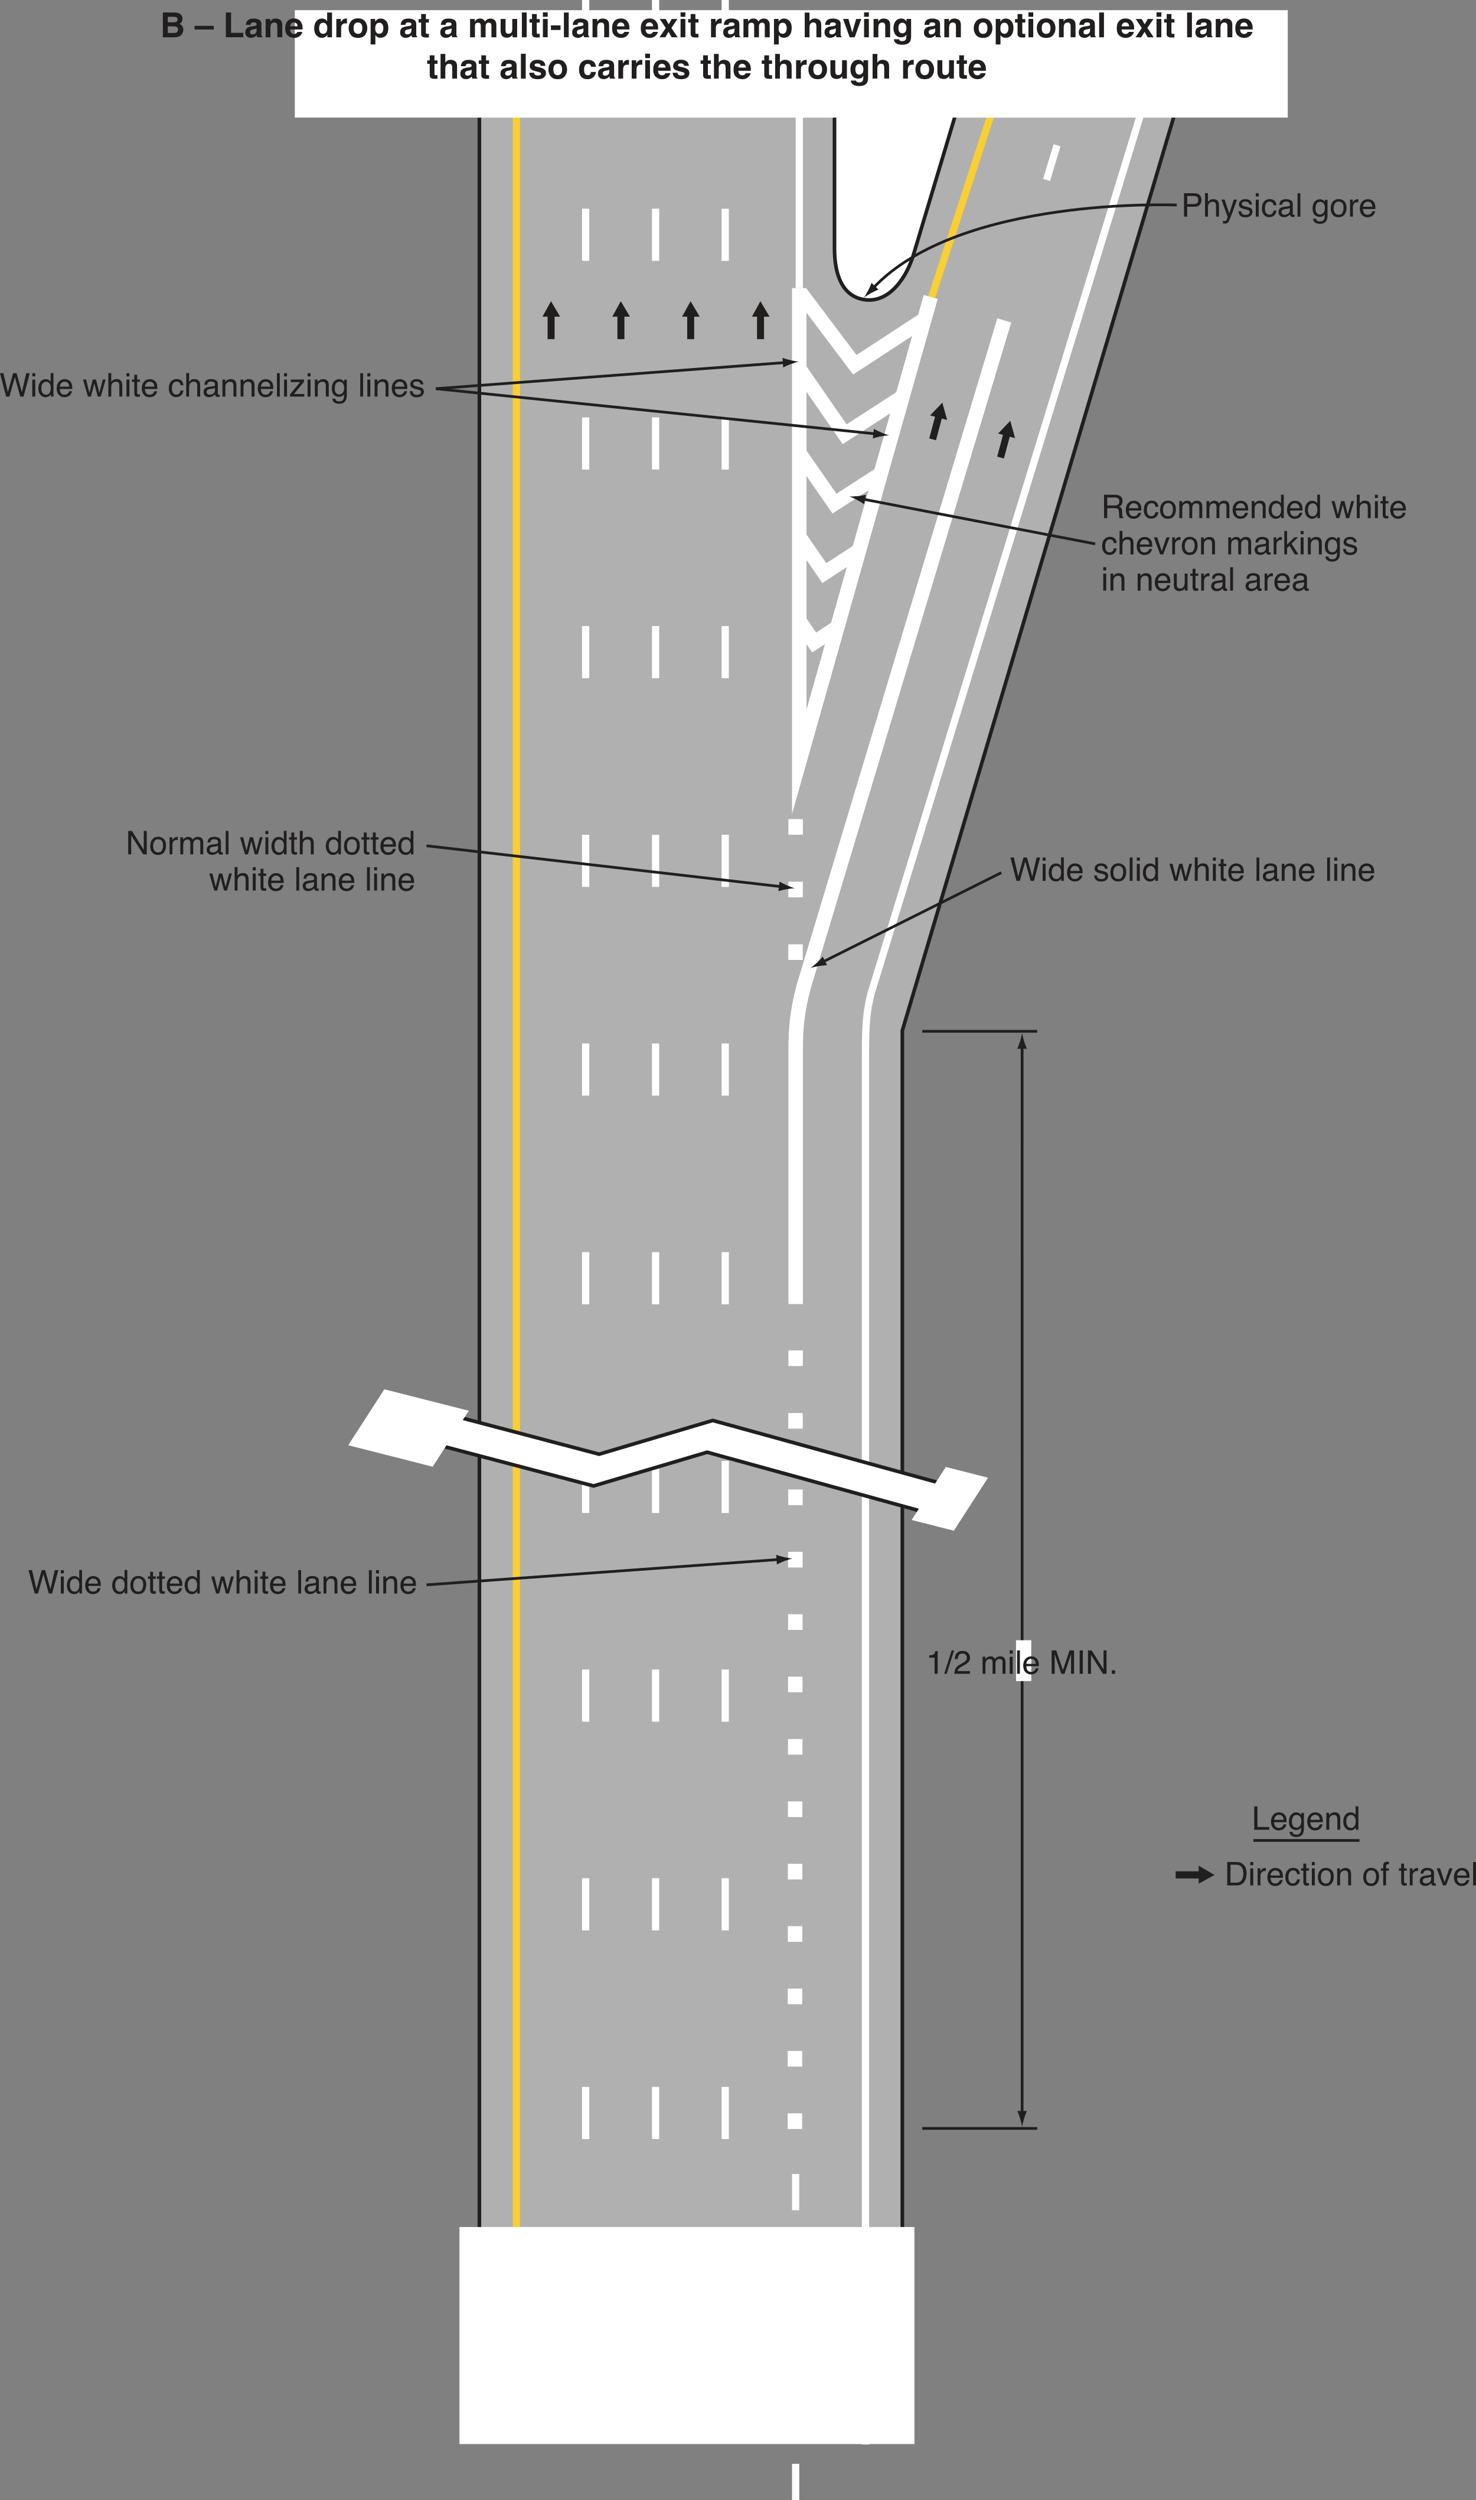 <?xml version="1.0" encoding="UTF-8"?>
<svg width="407.62pt" height="690.04pt" version="1.2" viewBox="0 0 407.62 690.04" xmlns="http://www.w3.org/2000/svg" xmlns:xlink="http://www.w3.org/1999/xlink"><rect x="0" y="0" width="407.62" height="690.04" fill="#808080" stroke="none"/><defs><symbol id="ac" overflow="visible"><path d="m1.109-6.453 1.219 5.25 1.453-5.25h0.953l1.469 5.25 1.203-5.25h0.969l-1.703 6.453h-0.922l-1.484-5.359-1.5 5.359h-0.922l-1.688-6.453z"/></symbol><symbol id="c" overflow="visible"><path d="m0.578-4.688h0.812v4.688h-0.812zm0-1.766h0.812v0.891h-0.812z"/></symbol><symbol id="i" overflow="visible"><path d="m1.078-2.297c0 0.5 0.102 0.922 0.312 1.266 0.219 0.344 0.566 0.516 1.047 0.516 0.363 0 0.66-0.156 0.891-0.469 0.238-0.32 0.359-0.773 0.359-1.359 0-0.602-0.125-1.047-0.375-1.328-0.242-0.281-0.539-0.422-0.891-0.422-0.398 0-0.719 0.152-0.969 0.453-0.25 0.305-0.375 0.75-0.375 1.344zm1.188-2.5c0.363 0 0.664 0.078 0.906 0.234 0.145 0.086 0.305 0.242 0.484 0.469v-2.391h0.766v6.484h-0.719v-0.656c-0.188 0.293-0.406 0.508-0.656 0.641-0.25 0.125-0.539 0.188-0.859 0.188-0.531 0-0.992-0.219-1.375-0.656-0.375-0.445-0.562-1.035-0.562-1.766 0-0.688 0.172-1.281 0.516-1.781 0.352-0.508 0.852-0.766 1.5-0.766z"/></symbol><symbol id="a" overflow="visible"><path d="m2.547-4.812c0.332 0 0.656 0.078 0.969 0.234s0.551 0.359 0.719 0.609c0.156 0.242 0.258 0.516 0.312 0.828 0.039 0.219 0.062 0.57 0.062 1.047h-3.438c0.008 0.469 0.117 0.852 0.328 1.141 0.207 0.293 0.535 0.438 0.984 0.438 0.414 0 0.742-0.133 0.984-0.406 0.145-0.164 0.242-0.352 0.297-0.562h0.781c-0.023 0.18-0.09 0.375-0.203 0.594-0.117 0.211-0.246 0.383-0.391 0.516-0.242 0.23-0.539 0.383-0.891 0.469-0.188 0.051-0.402 0.078-0.641 0.078-0.594 0-1.094-0.211-1.5-0.641-0.406-0.426-0.609-1.023-0.609-1.797 0-0.75 0.203-1.359 0.609-1.828 0.414-0.477 0.957-0.719 1.625-0.719zm1.25 2.078c-0.031-0.344-0.105-0.613-0.219-0.812-0.219-0.383-0.586-0.578-1.094-0.578-0.355 0-0.656 0.137-0.906 0.406-0.25 0.262-0.383 0.59-0.391 0.984z"/></symbol><symbol id="b" overflow="visible"></symbol><symbol id="y" overflow="visible"><path d="m1.047-1.484c0.02 0.273 0.086 0.477 0.203 0.609 0.195 0.262 0.539 0.391 1.031 0.391 0.289 0 0.547-0.062 0.766-0.188 0.227-0.133 0.344-0.332 0.344-0.594 0-0.207-0.09-0.363-0.266-0.469-0.117-0.062-0.34-0.133-0.672-0.219l-0.641-0.156c-0.398-0.102-0.688-0.219-0.875-0.344-0.344-0.207-0.516-0.5-0.516-0.875 0-0.445 0.16-0.805 0.484-1.078 0.32-0.281 0.754-0.422 1.297-0.422 0.707 0 1.219 0.211 1.531 0.625 0.195 0.262 0.289 0.543 0.281 0.844h-0.75c-0.012-0.176-0.074-0.336-0.188-0.484-0.18-0.207-0.492-0.312-0.938-0.312-0.305 0-0.531 0.059-0.688 0.172-0.156 0.117-0.234 0.266-0.234 0.453 0 0.211 0.102 0.375 0.312 0.5 0.113 0.074 0.285 0.137 0.516 0.188l0.531 0.125c0.562 0.137 0.941 0.273 1.141 0.406 0.301 0.199 0.453 0.516 0.453 0.953 0 0.418-0.164 0.781-0.484 1.094-0.312 0.301-0.793 0.453-1.438 0.453-0.699 0-1.195-0.164-1.484-0.484-0.293-0.32-0.449-0.719-0.469-1.188z"/></symbol><symbol id="l" overflow="visible"><path d="m2.453-0.516c0.52 0 0.875-0.195 1.062-0.594 0.195-0.395 0.297-0.836 0.297-1.328 0-0.438-0.07-0.789-0.203-1.062-0.219-0.438-0.605-0.656-1.156-0.656-0.48 0-0.828 0.188-1.047 0.562-0.219 0.367-0.328 0.809-0.328 1.328 0 0.5 0.109 0.918 0.328 1.25 0.219 0.336 0.566 0.5 1.047 0.5zm0.031-4.328c0.602 0 1.113 0.203 1.531 0.609 0.414 0.406 0.625 1 0.625 1.781 0 0.762-0.188 1.391-0.562 1.891-0.367 0.492-0.934 0.734-1.703 0.734-0.648 0-1.164-0.219-1.547-0.656-0.375-0.438-0.562-1.023-0.562-1.766 0-0.789 0.195-1.422 0.594-1.891 0.406-0.469 0.945-0.703 1.625-0.703z"/></symbol><symbol id="f" overflow="visible"><path d="m0.609-6.453h0.781v6.453h-0.781z"/></symbol><symbol id="t" overflow="visible"><path d="m0.938-4.703 0.906 3.703 0.922-3.703h0.891l0.922 3.688 0.969-3.688h0.781l-1.359 4.703h-0.828l-0.953-3.641-0.922 3.641h-0.828l-1.359-4.703z"/></symbol><symbol id="m" overflow="visible"><path d="m0.578-6.484h0.797v2.422c0.188-0.238 0.352-0.41 0.5-0.516 0.258-0.164 0.578-0.25 0.953-0.25 0.688 0 1.148 0.242 1.391 0.719 0.133 0.262 0.203 0.625 0.203 1.094v3.016h-0.812v-2.969c0-0.344-0.047-0.598-0.141-0.766-0.148-0.25-0.418-0.375-0.812-0.375-0.324 0-0.621 0.117-0.891 0.344-0.262 0.219-0.391 0.641-0.391 1.266v2.5h-0.797z"/></symbol><symbol id="g" overflow="visible"><path d="m0.734-6.016h0.797v1.312h0.766v0.641h-0.766v3.078c0 0.156 0.055 0.266 0.172 0.328 0.062 0.031 0.164 0.047 0.312 0.047h0.109c0.051 0 0.109-0.004 0.172-0.016v0.625c-0.094 0.031-0.195 0.051-0.297 0.062-0.094 0.008-0.199 0.016-0.312 0.016-0.367 0-0.617-0.094-0.75-0.281-0.137-0.195-0.203-0.441-0.203-0.734v-3.125h-0.641v-0.641h0.641z"/></symbol><symbol id="j" overflow="visible"><path d="m1.188-1.25c0 0.23 0.082 0.414 0.25 0.547 0.164 0.125 0.363 0.188 0.594 0.188 0.281 0 0.551-0.062 0.812-0.188 0.438-0.219 0.656-0.57 0.656-1.062v-0.625c-0.094 0.062-0.219 0.117-0.375 0.156-0.156 0.031-0.309 0.059-0.453 0.078l-0.469 0.062c-0.293 0.043-0.512 0.105-0.656 0.188-0.242 0.137-0.359 0.355-0.359 0.656zm1.922-1.609c0.176-0.02 0.297-0.094 0.359-0.219 0.031-0.07 0.047-0.176 0.047-0.312 0-0.258-0.102-0.453-0.297-0.578-0.188-0.125-0.461-0.188-0.812-0.188-0.418 0-0.711 0.117-0.875 0.344-0.094 0.117-0.156 0.297-0.188 0.547h-0.734c0.008-0.582 0.191-0.988 0.547-1.219 0.363-0.227 0.785-0.344 1.266-0.344 0.551 0 1.004 0.109 1.359 0.328 0.344 0.211 0.516 0.539 0.516 0.984v2.703c0 0.086 0.016 0.152 0.047 0.203 0.031 0.055 0.098 0.078 0.203 0.078h0.125c0.039-0.008 0.086-0.02 0.141-0.031v0.578c-0.125 0.039-0.219 0.062-0.281 0.062-0.062 0.008-0.152 0.016-0.266 0.016-0.273 0-0.469-0.094-0.594-0.281-0.062-0.102-0.109-0.25-0.141-0.438-0.156 0.211-0.387 0.391-0.688 0.547-0.305 0.156-0.637 0.234-1 0.234-0.438 0-0.797-0.133-1.078-0.391-0.273-0.27-0.406-0.602-0.406-1 0-0.438 0.133-0.773 0.406-1.016 0.27-0.238 0.629-0.383 1.078-0.438z"/></symbol><symbol id="e" overflow="visible"><path d="m0.578-4.703h0.75v0.672c0.227-0.281 0.461-0.477 0.703-0.594 0.25-0.125 0.531-0.188 0.844-0.188 0.664 0 1.113 0.234 1.344 0.703 0.133 0.25 0.203 0.617 0.203 1.094v3.016h-0.812v-2.969c0-0.281-0.043-0.508-0.125-0.688-0.137-0.289-0.391-0.438-0.766-0.438-0.188 0-0.34 0.016-0.453 0.047-0.219 0.062-0.414 0.195-0.578 0.391-0.137 0.156-0.227 0.32-0.266 0.484-0.031 0.168-0.047 0.402-0.047 0.703v2.469h-0.797z"/></symbol><symbol id="be" overflow="visible"><path d="m3.688-3.5c0.406 0 0.727-0.078 0.969-0.234 0.238-0.164 0.359-0.461 0.359-0.891 0-0.469-0.168-0.785-0.5-0.953-0.18-0.082-0.418-0.125-0.719-0.125h-2.125v2.203zm-2.891-2.953h2.984c0.488 0 0.895 0.074 1.219 0.219 0.602 0.273 0.906 0.777 0.906 1.516 0 0.387-0.086 0.703-0.25 0.953-0.156 0.25-0.375 0.449-0.656 0.594 0.25 0.105 0.438 0.242 0.562 0.406 0.125 0.168 0.195 0.438 0.219 0.812l0.031 0.859c0.008 0.25 0.031 0.434 0.062 0.547 0.051 0.211 0.145 0.344 0.281 0.406v0.141h-1.078c-0.031-0.051-0.059-0.117-0.078-0.203-0.012-0.094-0.023-0.266-0.031-0.516l-0.062-1.078c-0.023-0.426-0.18-0.711-0.469-0.859-0.168-0.07-0.43-0.109-0.781-0.109h-1.984v2.766h-0.875z"/></symbol><symbol id="x" overflow="visible"><path d="m2.391-4.844c0.531 0 0.961 0.133 1.297 0.391 0.332 0.262 0.535 0.703 0.609 1.328h-0.781c-0.043-0.289-0.148-0.531-0.312-0.719-0.168-0.195-0.438-0.297-0.812-0.297-0.5 0-0.859 0.25-1.078 0.75-0.137 0.312-0.203 0.703-0.203 1.172 0 0.48 0.098 0.883 0.297 1.203 0.195 0.312 0.508 0.469 0.938 0.469 0.32 0 0.578-0.098 0.766-0.297 0.195-0.195 0.332-0.473 0.406-0.828h0.781c-0.094 0.625-0.32 1.086-0.672 1.375-0.344 0.293-0.793 0.438-1.344 0.438-0.617 0-1.105-0.223-1.469-0.672-0.367-0.457-0.547-1.02-0.547-1.688 0-0.832 0.195-1.477 0.594-1.938 0.406-0.457 0.914-0.688 1.531-0.688z"/></symbol><symbol id="w" overflow="visible"><path d="m0.578-4.703h0.781v0.672c0.188-0.238 0.359-0.41 0.516-0.516 0.258-0.176 0.555-0.266 0.891-0.266 0.375 0 0.676 0.094 0.906 0.281 0.125 0.105 0.238 0.262 0.344 0.469 0.176-0.258 0.383-0.445 0.625-0.562 0.238-0.125 0.504-0.188 0.797-0.188 0.633 0 1.066 0.23 1.297 0.688 0.113 0.25 0.172 0.578 0.172 0.984v3.141h-0.812v-3.266c0-0.312-0.078-0.523-0.234-0.641-0.156-0.125-0.352-0.188-0.578-0.188-0.312 0-0.586 0.105-0.812 0.312-0.219 0.211-0.328 0.559-0.328 1.047v2.734h-0.797v-3.078c0-0.312-0.043-0.539-0.125-0.688-0.117-0.219-0.34-0.328-0.672-0.328-0.293 0-0.562 0.117-0.812 0.344-0.242 0.23-0.359 0.648-0.359 1.25v2.5h-0.797z"/></symbol><symbol id="ai" overflow="visible"><path d="m0.969-4.703 1.25 3.828 1.312-3.828h0.875l-1.781 4.703h-0.844l-1.734-4.703z"/></symbol><symbol id="o" overflow="visible"><path d="m0.609-4.703h0.75v0.812c0.062-0.156 0.211-0.348 0.453-0.578 0.238-0.227 0.516-0.344 0.828-0.344 0.008 0 0.031 0.008 0.062 0.016h0.188v0.844c-0.043-0.008-0.086-0.016-0.125-0.016-0.043-0.008-0.09-0.016-0.141-0.016-0.398 0-0.703 0.133-0.922 0.391-0.211 0.262-0.312 0.559-0.312 0.891v2.703h-0.781z"/></symbol><symbol id="bd" overflow="visible"><path d="m0.562-6.453h0.766v3.75l2.031-2h1l-1.797 1.766 1.906 2.938h-1.016l-1.469-2.375-0.656 0.609v1.766h-0.766z"/></symbol><symbol id="z" overflow="visible"><path d="m2.234-4.797c0.375 0 0.695 0.094 0.969 0.281 0.156 0.105 0.312 0.258 0.469 0.453v-0.594h0.719v4.281c0 0.594-0.09 1.062-0.266 1.406-0.324 0.633-0.945 0.953-1.859 0.953-0.5 0-0.93-0.117-1.281-0.344-0.344-0.219-0.539-0.574-0.578-1.062h0.812c0.039 0.219 0.117 0.383 0.234 0.5 0.176 0.176 0.457 0.266 0.844 0.266 0.602 0 1-0.219 1.188-0.656 0.102-0.25 0.156-0.695 0.156-1.344-0.168 0.242-0.359 0.422-0.578 0.547-0.219 0.113-0.512 0.172-0.875 0.172-0.512 0-0.961-0.18-1.344-0.547-0.387-0.363-0.578-0.961-0.578-1.797 0-0.789 0.191-1.406 0.578-1.844 0.383-0.445 0.848-0.672 1.391-0.672zm1.438 2.422c0-0.582-0.125-1.016-0.375-1.297-0.242-0.281-0.543-0.422-0.906-0.422-0.562 0-0.945 0.262-1.141 0.781-0.117 0.281-0.172 0.648-0.172 1.094 0 0.531 0.109 0.938 0.328 1.219 0.219 0.273 0.504 0.406 0.859 0.406 0.57 0 0.973-0.254 1.203-0.766 0.133-0.289 0.203-0.629 0.203-1.016z"/></symbol><symbol id="bc" overflow="visible"><path d="m1.375-4.703v3.125c0 0.242 0.035 0.434 0.109 0.578 0.145 0.281 0.406 0.422 0.781 0.422 0.551 0 0.926-0.242 1.125-0.734 0.113-0.258 0.172-0.617 0.172-1.078v-2.312h0.781v4.703h-0.734v-0.688c-0.105 0.18-0.23 0.328-0.375 0.453-0.305 0.238-0.672 0.359-1.109 0.359-0.668 0-1.121-0.223-1.359-0.672-0.137-0.238-0.203-0.555-0.203-0.953v-3.203z"/></symbol><symbol id="bb" overflow="visible"><path d="m0.234-0.625 2.781-3.375h-2.578v-0.703h3.641v0.641l-2.766 3.359h2.859v0.703h-3.938z"/></symbol><symbol id="ba" overflow="visible"><path d="m0.766-6.453h2.906c0.57 0 1.035 0.164 1.391 0.484 0.352 0.324 0.531 0.777 0.531 1.359 0 0.512-0.156 0.953-0.469 1.328-0.312 0.367-0.797 0.547-1.453 0.547h-2.031v2.734h-0.875zm3.938 1.859c0-0.477-0.18-0.801-0.531-0.969-0.188-0.094-0.449-0.141-0.781-0.141h-1.75v2.234h1.75c0.383 0 0.695-0.082 0.938-0.25 0.25-0.164 0.375-0.457 0.375-0.875z"/></symbol><symbol id="az" overflow="visible"><path d="m3.516-4.703h0.875c-0.105 0.305-0.352 0.992-0.734 2.062-0.293 0.812-0.531 1.477-0.719 1.984-0.461 1.195-0.781 1.926-0.969 2.188-0.188 0.258-0.512 0.391-0.969 0.391-0.117 0-0.203-0.008-0.266-0.016-0.055 0-0.125-0.012-0.219-0.031v-0.734c0.133 0.039 0.234 0.066 0.297 0.078 0.062 0.008 0.117 0.016 0.172 0.016 0.145 0 0.25-0.027 0.312-0.078 0.07-0.055 0.133-0.109 0.188-0.172 0.008-0.031 0.055-0.156 0.141-0.375 0.094-0.211 0.16-0.367 0.203-0.469l-1.734-4.844h0.891l1.266 3.828z"/></symbol><symbol id="ah" overflow="visible"><path d="m0.688-6.453h1.031l3.266 5.234v-5.234h0.828v6.453h-0.984l-3.312-5.219v5.219h-0.828z"/></symbol><symbol id="ay" overflow="visible"><path d="m0.859-4.453v-0.609c0.57-0.051 0.969-0.141 1.188-0.266 0.227-0.133 0.398-0.445 0.516-0.938h0.625v6.266h-0.844v-4.453z"/></symbol><symbol id="ax" overflow="visible"><path d="m2.047-6.453h0.672l-2.047 6.453h-0.672z"/></symbol><symbol id="aw" overflow="visible"><path d="m0.281 0c0.031-0.539 0.141-1.008 0.328-1.406 0.195-0.406 0.582-0.773 1.156-1.109l0.844-0.484c0.375-0.219 0.633-0.406 0.781-0.562 0.238-0.238 0.359-0.516 0.359-0.828 0-0.363-0.109-0.656-0.328-0.875s-0.512-0.328-0.875-0.328c-0.543 0-0.918 0.211-1.125 0.625-0.117 0.219-0.18 0.523-0.188 0.906h-0.797c0.008-0.539 0.109-0.988 0.297-1.344 0.344-0.602 0.945-0.906 1.812-0.906 0.727 0 1.254 0.199 1.578 0.594 0.332 0.387 0.5 0.812 0.5 1.281 0 0.512-0.18 0.945-0.531 1.297-0.199 0.211-0.562 0.465-1.094 0.766l-0.609 0.328c-0.281 0.156-0.508 0.309-0.672 0.453-0.293 0.25-0.477 0.531-0.547 0.844h3.422v0.75z"/></symbol><symbol id="av" overflow="visible"><path d="m0.656-6.453h1.266l1.844 5.453 1.844-5.453h1.234v6.453h-0.828v-3.812-0.656c0.008-0.301 0.016-0.625 0.016-0.969l-1.828 5.438h-0.875l-1.844-5.438v0.188 0.734c0.008 0.324 0.016 0.559 0.016 0.703v3.812h-0.844z"/></symbol><symbol id="au" overflow="visible"><path d="m0.891-6.453h0.875v6.453h-0.875z"/></symbol><symbol id="at" overflow="visible"><path d="m0.766-0.953h0.922v0.953h-0.922z"/></symbol><symbol id="as" overflow="visible"><path d="m0.688-6.453h0.875v5.688h3.266v0.766h-4.141z"/></symbol><symbol id="ar" overflow="visible"><path d="m3.172-0.75c0.289 0 0.531-0.031 0.719-0.094 0.344-0.113 0.625-0.332 0.844-0.656 0.164-0.258 0.289-0.594 0.375-1 0.039-0.238 0.062-0.461 0.062-0.672 0-0.801-0.164-1.422-0.484-1.859-0.312-0.445-0.824-0.672-1.531-0.672h-1.547v4.953zm-2.453-5.703h2.625c0.883 0 1.57 0.312 2.062 0.938 0.438 0.574 0.656 1.305 0.656 2.188 0 0.688-0.133 1.309-0.391 1.859-0.449 0.98-1.23 1.469-2.344 1.469h-2.609z"/></symbol><symbol id="aq" overflow="visible"><path d="m0.781-5.422c0.008-0.332 0.066-0.57 0.172-0.719 0.176-0.27 0.531-0.406 1.062-0.406h0.156c0.051 0 0.109 0.008 0.172 0.016v0.719h-0.172c-0.031-0.008-0.07-0.016-0.109-0.016-0.242 0-0.387 0.062-0.438 0.188-0.043 0.125-0.062 0.445-0.062 0.953h0.781v0.625h-0.781v4.062h-0.781v-4.062h-0.656v-0.625h0.656z"/></symbol><symbol id="ap" overflow="visible"><path d="m2.109-5.656v1.516h1.688c0.289 0 0.531-0.055 0.719-0.172 0.188-0.113 0.281-0.312 0.281-0.594 0-0.32-0.121-0.535-0.359-0.641-0.219-0.07-0.496-0.109-0.828-0.109zm0 2.641v1.828h1.688c0.289 0 0.52-0.039 0.688-0.125 0.301-0.145 0.453-0.426 0.453-0.844 0-0.352-0.148-0.598-0.438-0.734-0.156-0.07-0.387-0.113-0.688-0.125zm1.953-3.828c0.844 0.023 1.438 0.266 1.781 0.734 0.219 0.293 0.328 0.641 0.328 1.047 0 0.418-0.109 0.75-0.328 1-0.117 0.148-0.289 0.277-0.516 0.391 0.352 0.125 0.617 0.328 0.797 0.609 0.176 0.273 0.266 0.605 0.266 1 0 0.406-0.105 0.773-0.312 1.094-0.125 0.211-0.289 0.387-0.484 0.531-0.219 0.168-0.48 0.281-0.781 0.344-0.293 0.062-0.617 0.094-0.969 0.094h-3.094v-6.844z"/></symbol><symbol id="d" overflow="visible"></symbol><symbol id="al" overflow="visible"><path d="m-0.016-3.156h5.312v1h-5.312z"/></symbol><symbol id="ak" overflow="visible"><path d="m0.719-6.844h1.438v5.609h3.375v1.234h-4.812z"/></symbol><symbol id="h" overflow="visible"><path d="m3.406-2.453c-0.086 0.055-0.168 0.094-0.25 0.125-0.086 0.031-0.203 0.062-0.359 0.094l-0.297 0.047c-0.273 0.055-0.469 0.117-0.594 0.188-0.211 0.117-0.312 0.305-0.312 0.562 0 0.219 0.062 0.383 0.188 0.484 0.125 0.105 0.281 0.156 0.469 0.156 0.281 0 0.539-0.082 0.781-0.25 0.238-0.164 0.363-0.473 0.375-0.922zm-0.797-0.625c0.238-0.031 0.41-0.066 0.516-0.109 0.188-0.082 0.281-0.207 0.281-0.375 0-0.207-0.074-0.348-0.219-0.422-0.137-0.082-0.344-0.125-0.625-0.125-0.312 0-0.539 0.078-0.672 0.234-0.086 0.105-0.141 0.258-0.172 0.453h-1.281c0.031-0.438 0.156-0.801 0.375-1.094 0.344-0.438 0.941-0.656 1.797-0.656 0.551 0 1.039 0.109 1.469 0.328 0.438 0.219 0.656 0.633 0.656 1.234v2.328 0.578c0.008 0.18 0.035 0.297 0.078 0.359 0.039 0.062 0.109 0.117 0.203 0.156v0.188h-1.438c-0.043-0.102-0.074-0.195-0.094-0.281-0.012-0.094-0.023-0.195-0.031-0.312-0.188 0.199-0.398 0.367-0.625 0.5-0.293 0.164-0.617 0.25-0.969 0.25-0.461 0-0.84-0.133-1.141-0.391-0.293-0.258-0.438-0.629-0.438-1.109 0-0.625 0.238-1.07 0.719-1.344 0.258-0.156 0.645-0.266 1.156-0.328z"/></symbol><symbol id="q" overflow="visible"><path d="m3.422-5.172c0.52 0 0.945 0.137 1.281 0.406 0.332 0.273 0.5 0.727 0.5 1.359v3.406h-1.359v-3.078c0-0.258-0.039-0.461-0.109-0.609-0.125-0.258-0.371-0.391-0.734-0.391-0.449 0-0.758 0.195-0.922 0.578-0.094 0.199-0.141 0.453-0.141 0.766v2.734h-1.312v-5.047h1.281v0.734c0.164-0.258 0.328-0.445 0.484-0.562 0.27-0.195 0.613-0.297 1.031-0.297z"/></symbol><symbol id="n" overflow="visible"><path d="m2.609-4.094c-0.305 0-0.543 0.094-0.719 0.281-0.168 0.188-0.273 0.449-0.312 0.781h2.062c-0.023-0.352-0.133-0.617-0.328-0.797-0.188-0.176-0.422-0.266-0.703-0.266zm0-1.094c0.426 0 0.805 0.078 1.141 0.234 0.332 0.156 0.609 0.406 0.828 0.75 0.195 0.305 0.328 0.652 0.391 1.047 0.031 0.23 0.047 0.562 0.047 1h-3.469c0.02 0.5 0.18 0.855 0.484 1.062 0.176 0.125 0.395 0.188 0.656 0.188 0.27 0 0.488-0.078 0.656-0.234 0.094-0.082 0.176-0.195 0.25-0.344h1.344c-0.031 0.305-0.188 0.605-0.469 0.906-0.43 0.5-1.031 0.75-1.812 0.75-0.648 0-1.215-0.207-1.703-0.625-0.492-0.414-0.734-1.094-0.734-2.031 0-0.875 0.219-1.539 0.656-2 0.445-0.469 1.023-0.703 1.734-0.703z"/></symbol><symbol id="aj" overflow="visible"><path d="m2.484-5.172c0.301 0 0.57 0.07 0.812 0.203 0.238 0.137 0.43 0.32 0.578 0.547v-2.406h1.344v6.828h-1.281v-0.703c-0.188 0.305-0.406 0.523-0.656 0.656-0.242 0.133-0.539 0.203-0.891 0.203-0.594 0-1.094-0.238-1.5-0.719-0.398-0.477-0.594-1.086-0.594-1.828 0-0.863 0.195-1.539 0.594-2.031 0.395-0.5 0.926-0.75 1.594-0.75zm0.281 4.219c0.375 0 0.66-0.141 0.859-0.422 0.195-0.281 0.297-0.641 0.297-1.078 0-0.613-0.156-1.055-0.469-1.328-0.199-0.156-0.422-0.234-0.672-0.234-0.387 0-0.672 0.148-0.859 0.438-0.18 0.293-0.266 0.652-0.266 1.078 0 0.469 0.086 0.844 0.266 1.125 0.188 0.281 0.469 0.422 0.844 0.422z"/></symbol><symbol id="p" overflow="visible"><path d="m3.359-5.172h0.062 0.125v1.359c-0.086-0.008-0.164-0.016-0.234-0.016-0.062-0.008-0.117-0.016-0.156-0.016-0.531 0-0.887 0.18-1.062 0.531-0.105 0.188-0.156 0.484-0.156 0.891v2.422h-1.328v-5.062h1.25v0.891c0.207-0.344 0.383-0.57 0.531-0.688 0.25-0.207 0.57-0.312 0.969-0.312z"/></symbol><symbol id="s" overflow="visible"><path d="m2.891-0.938c0.383 0 0.68-0.133 0.891-0.406 0.207-0.281 0.312-0.672 0.312-1.172 0-0.508-0.105-0.898-0.312-1.172-0.211-0.27-0.508-0.406-0.891-0.406-0.387 0-0.688 0.137-0.906 0.406-0.211 0.273-0.312 0.664-0.312 1.172 0 0.5 0.102 0.891 0.312 1.172 0.219 0.273 0.52 0.406 0.906 0.406zm2.578-1.578c0 0.742-0.215 1.375-0.641 1.906-0.43 0.523-1.074 0.781-1.938 0.781-0.867 0-1.512-0.258-1.938-0.781-0.43-0.531-0.641-1.164-0.641-1.906 0-0.727 0.211-1.359 0.641-1.891 0.426-0.539 1.07-0.812 1.938-0.812 0.863 0 1.508 0.273 1.938 0.812 0.426 0.531 0.641 1.164 0.641 1.891z"/></symbol><symbol id="ab" overflow="visible"><path d="m4.094-2.531c0-0.383-0.09-0.727-0.266-1.031-0.18-0.301-0.465-0.453-0.859-0.453-0.48 0-0.809 0.23-0.984 0.688-0.094 0.242-0.141 0.547-0.141 0.922 0 0.586 0.156 0.996 0.469 1.234 0.188 0.137 0.406 0.203 0.656 0.203 0.363 0 0.641-0.141 0.828-0.422 0.195-0.281 0.297-0.66 0.297-1.141zm-0.75-2.641c0.594 0 1.094 0.219 1.5 0.656 0.414 0.438 0.625 1.078 0.625 1.922 0 0.898-0.203 1.578-0.609 2.047-0.398 0.461-0.914 0.688-1.547 0.688-0.398 0-0.73-0.102-1-0.297-0.148-0.113-0.289-0.273-0.422-0.484v2.625h-1.312v-7.047h1.266v0.75c0.145-0.219 0.297-0.391 0.453-0.516 0.289-0.227 0.641-0.344 1.047-0.344z"/></symbol><symbol id="k" overflow="visible"><path d="m0.094-4.062v-0.953h0.703v-1.406h1.312v1.406h0.828v0.953h-0.828v2.672c0 0.211 0.023 0.34 0.078 0.391 0.051 0.043 0.211 0.062 0.484 0.062h0.125 0.141v0.984l-0.625 0.016c-0.625 0.031-1.055-0.07-1.281-0.312-0.156-0.156-0.234-0.391-0.234-0.703v-3.109z"/></symbol><symbol id="ag" overflow="visible"><path d="m6.266-5.172c0.219 0 0.438 0.047 0.656 0.141 0.219 0.086 0.414 0.234 0.594 0.453 0.145 0.18 0.238 0.391 0.281 0.641 0.031 0.18 0.047 0.43 0.047 0.75v3.188h-1.359v-3.219c0-0.188-0.031-0.344-0.094-0.469-0.117-0.238-0.328-0.359-0.641-0.359-0.367 0-0.621 0.152-0.766 0.453-0.074 0.168-0.109 0.359-0.109 0.578v3.016h-1.328v-3.016c0-0.289-0.031-0.508-0.094-0.656-0.117-0.238-0.336-0.359-0.656-0.359-0.375 0-0.625 0.121-0.75 0.359-0.074 0.148-0.109 0.355-0.109 0.625v3.047h-1.344v-5.047h1.281v0.734c0.164-0.258 0.32-0.445 0.469-0.562 0.258-0.195 0.594-0.297 1-0.297 0.383 0 0.695 0.09 0.938 0.266 0.188 0.156 0.332 0.355 0.438 0.594 0.164-0.289 0.379-0.504 0.641-0.641 0.27-0.145 0.57-0.219 0.906-0.219z"/></symbol><symbol id="aa" overflow="visible"><path d="m1.938-5.062v3.047c0 0.293 0.031 0.512 0.094 0.656 0.125 0.262 0.363 0.391 0.719 0.391 0.445 0 0.754-0.18 0.922-0.547 0.082-0.195 0.125-0.461 0.125-0.797v-2.75h1.344v5.062h-1.281v-0.719c-0.012 0.023-0.043 0.074-0.094 0.156-0.055 0.074-0.109 0.137-0.172 0.188-0.211 0.188-0.414 0.312-0.609 0.375-0.188 0.07-0.414 0.109-0.672 0.109-0.75 0-1.258-0.27-1.516-0.812-0.148-0.289-0.219-0.727-0.219-1.312v-3.047z"/></symbol><symbol id="v" overflow="visible"><path d="m1.969 0h-1.328v-6.844h1.328z"/></symbol><symbol id="r" overflow="visible"><path d="m1.969-5.656h-1.328v-1.219h1.328zm-1.328 0.594h1.328v5.062h-1.328z"/></symbol><symbol id="ao" overflow="visible"><path d="m0.219-3.281h2.656v1.266h-2.656z"/></symbol><symbol id="af" overflow="visible"><path d="m0.125 0 1.719-2.562-1.656-2.484h1.625l0.844 1.469 0.828-1.469h1.578l-1.672 2.469 1.734 2.578h-1.656l-0.859-1.516-0.891 1.516z"/></symbol><symbol id="u" overflow="visible"><path d="m3.406-5.188c0.312 0 0.594 0.059 0.844 0.172 0.258 0.105 0.473 0.266 0.641 0.484 0.133 0.188 0.219 0.387 0.25 0.594 0.031 0.199 0.047 0.523 0.047 0.969v2.969h-1.344v-3.078c0-0.27-0.047-0.488-0.141-0.656-0.125-0.238-0.355-0.359-0.688-0.359-0.355 0-0.625 0.121-0.812 0.359-0.18 0.23-0.266 0.562-0.266 1v2.734h-1.312v-6.812h1.312v2.422c0.195-0.301 0.422-0.508 0.672-0.625 0.25-0.113 0.516-0.172 0.797-0.172z"/></symbol><symbol id="an" overflow="visible"><path d="m3.734-5.062h1.422l-1.828 5.062h-1.391l-1.812-5.062h1.484l1.047 3.734z"/></symbol><symbol id="ae" overflow="visible"><path d="m2.781-1.078c0.312 0 0.57-0.113 0.781-0.344 0.219-0.238 0.328-0.613 0.328-1.125 0-0.477-0.105-0.844-0.312-1.094-0.199-0.25-0.465-0.375-0.797-0.375-0.469 0-0.793 0.215-0.969 0.641-0.094 0.242-0.141 0.527-0.141 0.859 0 0.305 0.051 0.57 0.156 0.797 0.176 0.43 0.492 0.641 0.953 0.641zm-0.328-4.094c0.258 0 0.484 0.039 0.672 0.109 0.32 0.137 0.582 0.383 0.781 0.734v-0.734h1.281v4.797c0 0.656-0.109 1.148-0.328 1.484-0.375 0.562-1.102 0.844-2.172 0.844-0.648 0-1.18-0.125-1.594-0.375-0.406-0.25-0.633-0.633-0.672-1.141h1.438c0.039 0.156 0.102 0.27 0.188 0.344 0.145 0.113 0.383 0.172 0.719 0.172 0.477 0 0.797-0.156 0.953-0.469 0.102-0.211 0.156-0.555 0.156-1.031v-0.328c-0.125 0.219-0.262 0.383-0.406 0.484-0.262 0.199-0.605 0.297-1.031 0.297-0.648 0-1.164-0.223-1.547-0.672-0.387-0.457-0.578-1.078-0.578-1.859 0-0.75 0.18-1.379 0.547-1.891 0.375-0.508 0.906-0.766 1.594-0.766z"/></symbol><symbol id="ad" overflow="visible"><path d="m1.641-1.609c0.031 0.23 0.094 0.398 0.188 0.5 0.164 0.18 0.469 0.266 0.906 0.266 0.258 0 0.461-0.035 0.609-0.109 0.156-0.082 0.234-0.203 0.234-0.359 0-0.145-0.059-0.258-0.172-0.344-0.125-0.07-0.59-0.203-1.391-0.391-0.562-0.145-0.965-0.32-1.203-0.531-0.242-0.219-0.359-0.523-0.359-0.922 0-0.457 0.18-0.852 0.547-1.188 0.375-0.344 0.895-0.516 1.562-0.516 0.625 0 1.133 0.133 1.531 0.391 0.395 0.25 0.625 0.684 0.688 1.297h-1.328c-0.012-0.164-0.059-0.301-0.141-0.406-0.148-0.176-0.391-0.266-0.734-0.266-0.293 0-0.5 0.047-0.625 0.141-0.117 0.086-0.172 0.188-0.172 0.312 0 0.148 0.062 0.258 0.188 0.328 0.133 0.074 0.594 0.195 1.375 0.359 0.531 0.125 0.926 0.312 1.188 0.562 0.258 0.262 0.391 0.578 0.391 0.953 0 0.5-0.188 0.914-0.562 1.234-0.375 0.312-0.949 0.469-1.719 0.469-0.805 0-1.391-0.168-1.766-0.5-0.375-0.332-0.562-0.758-0.562-1.281z"/></symbol><symbol id="am" overflow="visible"><path d="m3.641-3.25c-0.031-0.188-0.094-0.352-0.188-0.5-0.156-0.207-0.391-0.312-0.703-0.312-0.438 0-0.742 0.227-0.906 0.672-0.086 0.23-0.125 0.543-0.125 0.938 0 0.367 0.039 0.664 0.125 0.891 0.156 0.418 0.453 0.625 0.891 0.625 0.312 0 0.531-0.082 0.656-0.25 0.125-0.164 0.203-0.379 0.234-0.641h1.359c-0.031 0.398-0.18 0.777-0.438 1.141-0.418 0.574-1.031 0.859-1.844 0.859s-1.414-0.238-1.797-0.719c-0.387-0.477-0.578-1.102-0.578-1.875 0-0.875 0.207-1.551 0.625-2.031 0.426-0.477 1.016-0.719 1.766-0.719 0.633 0 1.148 0.141 1.547 0.422 0.406 0.281 0.645 0.781 0.719 1.5z"/></symbol></defs><path d="m132.39 30.312v638.01h116.8v-383.86l75.77-254.89 4.488-6.133h-197.06z" fill="#b0b0b0" stroke="#211e1e"/><path d="m230.46 28.887v39.703c0 7.094 2.078 13.293 8.395 14.137 6.863 0.91 11.578-6.324 13.391-12.355 1.531-5.094 12.316-40.996 12.316-40.996z" fill="#fff" stroke="#211e1e"/><g fill="none"><path d="m254.7 587.46h31.738" stroke="#211e1e" stroke-width=".75"/><path d="m254.7 284.65h31.738" stroke="#211e1e" stroke-width=".75"/><g stroke="#fff"><g stroke-width="4"><path d="m219.73 372.72-0.043 23.062" stroke-dasharray="4.32, 12.96"/><path d="m219.73 226.07-0.043 46.105" stroke-dasharray="4.32, 12.96"/><path d="m219.52 587.62 0.164-183.54" stroke-dasharray="4.32, 12.9"/></g><path d="m219.73 690.04v-117.24" stroke-dasharray="10, 30" stroke-width="2"/></g><path d="m142.61 23.887v650.01" stroke="#facf33" stroke-width="2"/><g stroke="#fff" stroke-dasharray="14.4, 43.2" stroke-width="2"><path d="m161.74 0v679.35"/><path d="m181.05 0v679.35"/><path d="m200.28 0v679.35"/></g></g><g transform="translate(-110.79 -77.238)" fill="#211e1e"><use x="389.663" y="320.362" width="100%" height="100%" xlink:href="#ac"/><use x="398.159" y="320.362" width="100%" height="100%" xlink:href="#c"/><use x="400.157" y="320.362" width="100%" height="100%" xlink:href="#i"/><use x="405.161" y="320.362" width="100%" height="100%" xlink:href="#a"/><use x="410.165" y="320.362" width="100%" height="100%" xlink:href="#b"/><use x="412.667" y="320.362" width="100%" height="100%" xlink:href="#y"/><use x="417.167" y="320.362" width="100%" height="100%" xlink:href="#l"/><use x="422.171" y="320.362" width="100%" height="100%" xlink:href="#f"/><use x="424.169" y="320.362" width="100%" height="100%" xlink:href="#c"/><use x="426.167" y="320.362" width="100%" height="100%" xlink:href="#i"/><use x="431.171" y="320.362" width="100%" height="100%" xlink:href="#b"/><use x="433.673" y="320.362" width="100%" height="100%" xlink:href="#t"/><use x="440.171" y="320.362" width="100%" height="100%" xlink:href="#m"/><use x="445.175" y="320.362" width="100%" height="100%" xlink:href="#c"/><use x="447.173" y="320.362" width="100%" height="100%" xlink:href="#g"/><use x="449.675" y="320.362" width="100%" height="100%" xlink:href="#a"/><use x="454.679" y="320.362" width="100%" height="100%" xlink:href="#b"/><use x="457.181" y="320.362" width="100%" height="100%" xlink:href="#f"/><use x="459.179" y="320.362" width="100%" height="100%" xlink:href="#j"/><use x="464.183" y="320.362" width="100%" height="100%" xlink:href="#e"/><use x="469.187" y="320.362" width="100%" height="100%" xlink:href="#a"/><use x="474.191" y="320.362" width="100%" height="100%" xlink:href="#b"/><use x="476.693" y="320.362" width="100%" height="100%" xlink:href="#f"/><use x="478.691" y="320.362" width="100%" height="100%" xlink:href="#c"/><use x="480.689" y="320.362" width="100%" height="100%" xlink:href="#e"/><use x="485.693" y="320.362" width="100%" height="100%" xlink:href="#a"/></g><g fill="none"><path d="m281.55 7.465-26.07 80.121" stroke="#facf33" stroke-width="2"/><g stroke="#fff"><path d="m289.03 49.668 11.027-36.609" stroke-dasharray="10, 30" stroke-width="2"/><path d="m219.73 359.93v-69.504c0-6.668 0.363-11.074 2.254-18.203l55.363-183.79" stroke-width="4"/><path d="m239.01 674.7v-383.27c0-10 0.434-12.367 1.484-17.016l78.43-255.65" stroke-width="2"/></g></g><path d="m258.49 121.52 1.605-6 1.473 0.395-1.324-4.781-3.371 3.523 1.359 0.363-1.609 6z" fill="#211e1e"/><path d="m277.25 126.54 1.605-6 1.473 0.395-1.324-4.781-3.371 3.523 1.359 0.363-1.609 6z" fill="#211e1e"/><path d="m220.73 79.52v-52.02" fill="none" stroke="#fff" stroke-miterlimit="9" stroke-width="2"/><path d="m257.03 81.965-36.301 128.31v-130.76" fill="none" stroke="#fff" stroke-miterlimit="9" stroke-width="4"/><path d="m355.64 32.461h-274.22v-29.652h274.22z" fill="#fff"/><path d="m252.54 674.58h-125.65v-59.906h125.65z" fill="#fff"/><g fill="#211e1e"><path d="m153.16 93.613v-6.211h1.523l-2.516-4.273-2.348 4.273h1.406v6.211z"/><path d="m172.44 93.613v-6.211h1.523l-2.519-4.273-2.344 4.273h1.406v6.211z"/><path d="m191.71 93.613v-6.211h1.523l-2.516-4.273-2.344 4.273h1.406v6.211z"/><path d="m211 93.613v-6.211h1.523l-2.519-4.273-2.344 4.273h1.406v6.211z"/></g><g fill="none"><g stroke="#fff" stroke-width="4"><path d="m220.94 125.3 9.512 13.703 12.992-8.387"/><path d="m237.11 152.03-9.461 6.144-6.941-10.07"/><path d="m231.58 172.92-6.746 4.422-4.012-5.891"/><path d="m220.82 101.89 12.434 17.953 15.684-10.129"/><path d="m220.99 80.672 15.078 20.004 19.109-12.477"/></g><path d="m276.53 240.86-49.508 24.746" stroke="#211e1e" stroke-width=".75"/></g><path d="m226.14 266.64c0.895-0.148 1.508-0.18 2.258-0.234l-1.168-2.379c-0.172 0.215-0.902 1.023-1.566 1.645-0.711 0.66-1.379 1.203-1.84 1.508 0.52-0.18 1.359-0.379 2.316-0.539" fill="#211e1e"/><path d="m117.79 233.44 98.219 11.316" fill="none" stroke="#211e1e" stroke-width=".75"/><path d="m217.3 244.36c-0.832-0.359-1.367-0.664-2.023-1.023l-0.309 2.633c0.262-0.09 1.312-0.371 2.207-0.531 0.953-0.172 1.812-0.266 2.363-0.27-0.535-0.133-1.348-0.422-2.238-0.809" fill="#211e1e"/><path d="m117.79 437.43 97.559-7.016" fill="none" stroke="#211e1e" stroke-width=".75"/><path d="m216.54 429.79c-0.883-0.199-1.465-0.398-2.18-0.625l0.195 2.641c0.242-0.137 1.219-0.613 2.066-0.938 0.906-0.352 1.73-0.605 2.269-0.715-0.551-0.027-1.402-0.152-2.352-0.363" fill="#211e1e"/><g fill="#fff"><path d="m122.44 390.03 43.016 11.336 31.375-9.305 65.922 18.145-1.547 8.766-65.922-18.145-31.375 9.305-43.016-11.336z" stroke="#211e1e"/><path d="m261.21 404.89 11.66 2.965-9.445 14.633-11.664-2.965z"/><path d="m129.46 389.38-23.32-5.93-9.973 15.445 23.32 5.93z"/></g><path d="m282.28 584.49-4e-3 -125.46-4e-3 -171.32" fill="none" stroke="#211e1e" stroke-width=".75"/><g fill="#211e1e"><path d="m281.73 287.34c-0.266 0.867-0.504 1.434-0.785 2.129h2.648c-0.117-0.25-0.52-1.262-0.781-2.129-0.281-0.93-0.473-1.77-0.543-2.316-0.066 0.547-0.262 1.387-0.539 2.316"/><path d="m282.81 584.76c0.262-0.867 0.504-1.434 0.785-2.129h-2.648c0.117 0.25 0.52 1.262 0.781 2.129 0.281 0.93 0.473 1.773 0.543 2.316 0.066-0.543 0.262-1.387 0.539-2.316"/><g transform="translate(-110.79 -77.238)"><use x="414.894" y="220.252" width="100%" height="100%" xlink:href="#be"/><use x="421.392" y="220.252" width="100%" height="100%" xlink:href="#a"/><use x="426.396" y="220.252" width="100%" height="100%" xlink:href="#x"/><use x="430.896" y="220.252" width="100%" height="100%" xlink:href="#l"/><use x="435.9" y="220.252" width="100%" height="100%" xlink:href="#w"/><use x="443.397" y="220.252" width="100%" height="100%" xlink:href="#w"/><use x="450.894" y="220.252" width="100%" height="100%" xlink:href="#a"/><use x="455.898" y="220.252" width="100%" height="100%" xlink:href="#e"/><use x="460.902" y="220.252" width="100%" height="100%" xlink:href="#i"/><use x="465.906" y="220.252" width="100%" height="100%" xlink:href="#a"/><use x="470.91" y="220.252" width="100%" height="100%" xlink:href="#i"/><use x="475.914" y="220.252" width="100%" height="100%" xlink:href="#b"/><use x="478.416" y="220.252" width="100%" height="100%" xlink:href="#t"/><use x="484.914" y="220.252" width="100%" height="100%" xlink:href="#m"/><use x="489.918" y="220.252" width="100%" height="100%" xlink:href="#c"/><use x="491.916" y="220.252" width="100%" height="100%" xlink:href="#g"/><use x="494.418" y="220.252" width="100%" height="100%" xlink:href="#a"/><use x="414.894" y="230.251" width="100%" height="100%" xlink:href="#x"/><use x="419.394" y="230.251" width="100%" height="100%" xlink:href="#m"/><use x="424.398" y="230.251" width="100%" height="100%" xlink:href="#a"/><use x="429.402" y="230.251" width="100%" height="100%" xlink:href="#ai"/><use x="433.902" y="230.251" width="100%" height="100%" xlink:href="#o"/><use x="436.899" y="230.251" width="100%" height="100%" xlink:href="#l"/><use x="441.903" y="230.251" width="100%" height="100%" xlink:href="#e"/><use x="446.907" y="230.251" width="100%" height="100%" xlink:href="#b"/><use x="449.409" y="230.251" width="100%" height="100%" xlink:href="#w"/><use x="456.906" y="230.251" width="100%" height="100%" xlink:href="#j"/><use x="461.91" y="230.251" width="100%" height="100%" xlink:href="#o"/><use x="464.907" y="230.251" width="100%" height="100%" xlink:href="#bd"/><use x="469.407" y="230.251" width="100%" height="100%" xlink:href="#c"/><use x="471.405" y="230.251" width="100%" height="100%" xlink:href="#e"/><use x="476.409" y="230.251" width="100%" height="100%" xlink:href="#z"/><use x="481.413" y="230.251" width="100%" height="100%" xlink:href="#y"/><use x="414.894" y="240.25" width="100%" height="100%" xlink:href="#c"/><use x="416.892" y="240.25" width="100%" height="100%" xlink:href="#e"/><use x="421.896" y="240.25" width="100%" height="100%" xlink:href="#b"/><use x="424.398" y="240.25" width="100%" height="100%" xlink:href="#e"/><use x="429.402" y="240.25" width="100%" height="100%" xlink:href="#a"/><use x="434.406" y="240.25" width="100%" height="100%" xlink:href="#bc"/><use x="439.41" y="240.25" width="100%" height="100%" xlink:href="#g"/><use x="441.912" y="240.25" width="100%" height="100%" xlink:href="#o"/><use x="444.909" y="240.25" width="100%" height="100%" xlink:href="#j"/><use x="449.913" y="240.25" width="100%" height="100%" xlink:href="#f"/><use x="451.911" y="240.25" width="100%" height="100%" xlink:href="#b"/><use x="454.413" y="240.25" width="100%" height="100%" xlink:href="#j"/><use x="459.417" y="240.25" width="100%" height="100%" xlink:href="#o"/><use x="462.414" y="240.25" width="100%" height="100%" xlink:href="#a"/><use x="467.418" y="240.25" width="100%" height="100%" xlink:href="#j"/></g></g><path d="m302.45 150.12-64.438-12.418" fill="none" stroke="#211e1e" stroke-width=".75"/><path d="m236.7 137.99c0.801 0.422 1.309 0.766 1.941 1.172l0.504-2.598c-0.266 0.066-1.336 0.27-2.238 0.363-0.965 0.098-1.828 0.125-2.379 0.09 0.523 0.172 1.312 0.52 2.172 0.973" fill="#211e1e"/><g transform="translate(-110.79 -77.238)" fill="#211e1e"><use x="110.633" y="186.697" width="100%" height="100%" xlink:href="#ac"/><use x="119.129" y="186.697" width="100%" height="100%" xlink:href="#c"/><use x="121.127" y="186.697" width="100%" height="100%" xlink:href="#i"/><use x="126.131" y="186.697" width="100%" height="100%" xlink:href="#a"/><use x="131.135" y="186.697" width="100%" height="100%" xlink:href="#b"/><use x="133.637" y="186.697" width="100%" height="100%" xlink:href="#t"/><use x="140.135" y="186.697" width="100%" height="100%" xlink:href="#m"/><use x="145.139" y="186.697" width="100%" height="100%" xlink:href="#c"/><use x="147.137" y="186.697" width="100%" height="100%" xlink:href="#g"/><use x="149.639" y="186.697" width="100%" height="100%" xlink:href="#a"/><use x="154.643" y="186.697" width="100%" height="100%" xlink:href="#b"/><use x="157.145" y="186.697" width="100%" height="100%" xlink:href="#x"/><use x="161.645" y="186.697" width="100%" height="100%" xlink:href="#m"/><use x="166.649" y="186.697" width="100%" height="100%" xlink:href="#j"/><use x="171.653" y="186.697" width="100%" height="100%" xlink:href="#e"/><use x="176.657" y="186.697" width="100%" height="100%" xlink:href="#e"/><use x="181.661" y="186.697" width="100%" height="100%" xlink:href="#a"/><use x="186.665" y="186.697" width="100%" height="100%" xlink:href="#f"/><use x="188.663" y="186.697" width="100%" height="100%" xlink:href="#c"/><use x="190.661" y="186.697" width="100%" height="100%" xlink:href="#bb"/><use x="195.161" y="186.697" width="100%" height="100%" xlink:href="#c"/><use x="197.159" y="186.697" width="100%" height="100%" xlink:href="#e"/><use x="202.163" y="186.697" width="100%" height="100%" xlink:href="#z"/><use x="207.167" y="186.697" width="100%" height="100%" xlink:href="#b"/><use x="209.669" y="186.697" width="100%" height="100%" xlink:href="#f"/><use x="211.667" y="186.697" width="100%" height="100%" xlink:href="#c"/><use x="213.665" y="186.697" width="100%" height="100%" xlink:href="#e"/><use x="218.669" y="186.697" width="100%" height="100%" xlink:href="#a"/><use x="223.673" y="186.697" width="100%" height="100%" xlink:href="#y"/></g><path d="m324.99 56.594s-60.031-2.57-83.961 23.035" fill="none" stroke="#211e1e" stroke-width=".75"/><path d="m240.55 80.895c0.793-0.438 1.359-0.676 2.043-0.98l-1.898-1.844c-0.09 0.262-0.504 1.266-0.922 2.07-0.445 0.863-0.895 1.602-1.227 2.039 0.43-0.344 1.156-0.812 2.004-1.285" fill="#211e1e"/><g transform="translate(-110.79 -77.238)" fill="#211e1e"><use x="437.005" y="137.032" width="100%" height="100%" xlink:href="#ba"/><use x="443.008" y="137.032" width="100%" height="100%" xlink:href="#m"/><use x="448.012" y="137.032" width="100%" height="100%" xlink:href="#az"/><use x="452.512" y="137.032" width="100%" height="100%" xlink:href="#y"/><use x="457.012" y="137.032" width="100%" height="100%" xlink:href="#c"/><use x="459.01" y="137.032" width="100%" height="100%" xlink:href="#x"/><use x="463.51" y="137.032" width="100%" height="100%" xlink:href="#j"/><use x="468.514" y="137.032" width="100%" height="100%" xlink:href="#f"/><use x="470.512" y="137.032" width="100%" height="100%" xlink:href="#b"/><use x="473.014" y="137.032" width="100%" height="100%" xlink:href="#z"/><use x="478.018" y="137.032" width="100%" height="100%" xlink:href="#l"/><use x="483.022" y="137.032" width="100%" height="100%" xlink:href="#o"/><use x="486.019" y="137.032" width="100%" height="100%" xlink:href="#a"/></g><path d="m120.36 107.28 96.715-7.234" fill="none" stroke="#211e1e" stroke-width=".75"/><path d="m218.28 99.422c-0.887-0.203-1.465-0.402-2.18-0.637l0.184 2.644c0.238-0.137 1.219-0.605 2.07-0.926 0.906-0.344 1.734-0.594 2.273-0.699-0.551-0.031-1.402-0.164-2.348-0.383" fill="#211e1e"/><path d="m120.36 107.28 121.71 12.496" fill="none" stroke="#211e1e" stroke-width=".75"/><g><path d="m243.36 119.37c-0.836-0.352-1.371-0.648-2.035-1l-0.277 2.633c0.262-0.09 1.309-0.387 2.199-0.555 0.953-0.184 1.812-0.285 2.363-0.297-0.535-0.125-1.355-0.402-2.25-0.781" fill="#211e1e"/><g transform="translate(-110.79 -77.238)" fill="#211e1e"><use x="145.51" y="313.036" width="100%" height="100%" xlink:href="#ah"/><use x="152.008" y="313.036" width="100%" height="100%" xlink:href="#l"/><use x="157.012" y="313.036" width="100%" height="100%" xlink:href="#o"/><use x="160.009" y="313.036" width="100%" height="100%" xlink:href="#w"/><use x="167.506" y="313.036" width="100%" height="100%" xlink:href="#j"/><use x="172.51" y="313.036" width="100%" height="100%" xlink:href="#f"/><use x="174.508" y="313.036" width="100%" height="100%" xlink:href="#b"/><use x="177.01" y="313.036" width="100%" height="100%" xlink:href="#t"/><use x="183.508" y="313.036" width="100%" height="100%" xlink:href="#c"/><use x="185.506" y="313.036" width="100%" height="100%" xlink:href="#i"/><use x="190.51" y="313.036" width="100%" height="100%" xlink:href="#g"/><use x="193.012" y="313.036" width="100%" height="100%" xlink:href="#m"/><use x="198.016" y="313.036" width="100%" height="100%" xlink:href="#b"/><use x="200.518" y="313.036" width="100%" height="100%" xlink:href="#i"/><use x="205.522" y="313.036" width="100%" height="100%" xlink:href="#l"/><use x="210.526" y="313.036" width="100%" height="100%" xlink:href="#g"/><use x="213.028" y="313.036" width="100%" height="100%" xlink:href="#g"/><use x="215.53" y="313.036" width="100%" height="100%" xlink:href="#a"/><use x="220.534" y="313.036" width="100%" height="100%" xlink:href="#i"/><use x="168.514" y="323.035" width="100%" height="100%" xlink:href="#t"/><use x="175.012" y="323.035" width="100%" height="100%" xlink:href="#m"/><use x="180.016" y="323.035" width="100%" height="100%" xlink:href="#c"/><use x="182.014" y="323.035" width="100%" height="100%" xlink:href="#g"/><use x="184.516" y="323.035" width="100%" height="100%" xlink:href="#a"/><use x="189.52" y="323.035" width="100%" height="100%" xlink:href="#b"/><use x="192.022" y="323.035" width="100%" height="100%" xlink:href="#f"/><use x="194.02" y="323.035" width="100%" height="100%" xlink:href="#j"/><use x="199.024" y="323.035" width="100%" height="100%" xlink:href="#e"/><use x="204.028" y="323.035" width="100%" height="100%" xlink:href="#a"/><use x="209.032" y="323.035" width="100%" height="100%" xlink:href="#b"/><use x="211.534" y="323.035" width="100%" height="100%" xlink:href="#f"/><use x="213.532" y="323.035" width="100%" height="100%" xlink:href="#c"/><use x="215.53" y="323.035" width="100%" height="100%" xlink:href="#e"/><use x="220.534" y="323.035" width="100%" height="100%" xlink:href="#a"/><use x="118.519" y="517.057" width="100%" height="100%" xlink:href="#ac"/><use x="127.015" y="517.057" width="100%" height="100%" xlink:href="#c"/><use x="129.013" y="517.057" width="100%" height="100%" xlink:href="#i"/><use x="134.017" y="517.057" width="100%" height="100%" xlink:href="#a"/><use x="139.021" y="517.057" width="100%" height="100%" xlink:href="#b"/><use x="141.523" y="517.057" width="100%" height="100%" xlink:href="#i"/><use x="146.527" y="517.057" width="100%" height="100%" xlink:href="#l"/><use x="151.531" y="517.057" width="100%" height="100%" xlink:href="#g"/><use x="154.033" y="517.057" width="100%" height="100%" xlink:href="#g"/><use x="156.535" y="517.057" width="100%" height="100%" xlink:href="#a"/><use x="161.539" y="517.057" width="100%" height="100%" xlink:href="#i"/><use x="166.543" y="517.057" width="100%" height="100%" xlink:href="#b"/><use x="169.045" y="517.057" width="100%" height="100%" xlink:href="#t"/><use x="175.543" y="517.057" width="100%" height="100%" xlink:href="#m"/><use x="180.547" y="517.057" width="100%" height="100%" xlink:href="#c"/><use x="182.545" y="517.057" width="100%" height="100%" xlink:href="#g"/><use x="185.047" y="517.057" width="100%" height="100%" xlink:href="#a"/><use x="190.051" y="517.057" width="100%" height="100%" xlink:href="#b"/><use x="192.553" y="517.057" width="100%" height="100%" xlink:href="#f"/><use x="194.551" y="517.057" width="100%" height="100%" xlink:href="#j"/><use x="199.555" y="517.057" width="100%" height="100%" xlink:href="#e"/><use x="204.559" y="517.057" width="100%" height="100%" xlink:href="#a"/><use x="209.563" y="517.057" width="100%" height="100%" xlink:href="#b"/><use x="212.065" y="517.057" width="100%" height="100%" xlink:href="#f"/><use x="214.063" y="517.057" width="100%" height="100%" xlink:href="#c"/><use x="216.061" y="517.057" width="100%" height="100%" xlink:href="#e"/><use x="221.065" y="517.057" width="100%" height="100%" xlink:href="#a"/></g><path d="m284.8 464h-4.215v-11.285h4.215z" fill="#fff"/><g transform="translate(-110.79 -77.238)" fill="#211e1e"><use x="366.552" y="539.215" width="100%" height="100%" xlink:href="#ay"/><use x="371.556" y="539.215" width="100%" height="100%" xlink:href="#ax"/><use x="374.058" y="539.215" width="100%" height="100%" xlink:href="#aw"/><use x="379.062" y="539.215" width="100%" height="100%" xlink:href="#b"/><use x="381.564" y="539.215" width="100%" height="100%" xlink:href="#w"/><use x="389.061" y="539.215" width="100%" height="100%" xlink:href="#c"/><use x="391.059" y="539.215" width="100%" height="100%" xlink:href="#f"/><use x="393.057" y="539.215" width="100%" height="100%" xlink:href="#a"/><use x="398.061" y="539.215" width="100%" height="100%" xlink:href="#b"/><use x="400.563" y="539.215" width="100%" height="100%" xlink:href="#av"/><use x="408.06" y="539.215" width="100%" height="100%" xlink:href="#au"/><use x="410.562" y="539.215" width="100%" height="100%" xlink:href="#ah"/><use x="417.06" y="539.215" width="100%" height="100%" xlink:href="#at"/></g><path d="m324.68 516.49h6.356v-1.559l4.375 2.578-4.375 2.398v-1.441h-6.356z" fill="#211e1e"/></g><path d="m346.16 507.98h29.289" fill="none" stroke="#211e1e" stroke-width=".75"/><g transform="translate(-110.79 -77.238)" fill="#211e1e"><use x="456.484" y="582.268" width="100%" height="100%" xlink:href="#as"/><use x="461.488" y="582.268" width="100%" height="100%" xlink:href="#a"/><use x="466.492" y="582.268" width="100%" height="100%" xlink:href="#z"/><use x="471.496" y="582.268" width="100%" height="100%" xlink:href="#a"/><use x="476.5" y="582.268" width="100%" height="100%" xlink:href="#e"/><use x="481.504" y="582.268" width="100%" height="100%" xlink:href="#i"/><use x="448.996" y="597.622" width="100%" height="100%" xlink:href="#ar"/><use x="455.494" y="597.622" width="100%" height="100%" xlink:href="#c"/><use x="457.492" y="597.622" width="100%" height="100%" xlink:href="#o"/><use x="460.489" y="597.622" width="100%" height="100%" xlink:href="#a"/><use x="465.493" y="597.622" width="100%" height="100%" xlink:href="#x"/><use x="469.993" y="597.622" width="100%" height="100%" xlink:href="#g"/><use x="472.495" y="597.622" width="100%" height="100%" xlink:href="#c"/><use x="474.493" y="597.622" width="100%" height="100%" xlink:href="#l"/><use x="479.497" y="597.622" width="100%" height="100%" xlink:href="#e"/><use x="484.501" y="597.622" width="100%" height="100%" xlink:href="#b"/><use x="487.003" y="597.622" width="100%" height="100%" xlink:href="#l"/><use x="492.007" y="597.622" width="100%" height="100%" xlink:href="#aq"/><use x="494.509" y="597.622" width="100%" height="100%" xlink:href="#b"/><use x="497.011" y="597.622" width="100%" height="100%" xlink:href="#g"/><use x="499.513" y="597.622" width="100%" height="100%" xlink:href="#o"/><use x="502.51" y="597.622" width="100%" height="100%" xlink:href="#j"/><use x="507.514" y="597.622" width="100%" height="100%" xlink:href="#ai"/><use x="512.014" y="597.622" width="100%" height="100%" xlink:href="#a"/><use x="517.018" y="597.622" width="100%" height="100%" xlink:href="#f"/><use x="155.023" y="87.527" width="100%" height="100%" xlink:href="#ap"/><use x="161.882" y="87.527" width="100%" height="100%" xlink:href="#d"/><use x="164.523" y="87.527" width="100%" height="100%" xlink:href="#al"/><use x="169.805" y="87.527" width="100%" height="100%" xlink:href="#d"/><use x="172.446" y="87.527" width="100%" height="100%" xlink:href="#ak"/><use x="178.251" y="87.527" width="100%" height="100%" xlink:href="#h"/><use x="183.533" y="87.527" width="100%" height="100%" xlink:href="#q"/><use x="189.337" y="87.527" width="100%" height="100%" xlink:href="#n"/><use x="194.619" y="87.527" width="100%" height="100%" xlink:href="#d"/><use x="197.26" y="87.527" width="100%" height="100%" xlink:href="#aj"/><use x="203.065" y="87.527" width="100%" height="100%" xlink:href="#p"/><use x="206.76" y="87.527" width="100%" height="100%" xlink:href="#s"/><use x="212.565" y="87.527" width="100%" height="100%" xlink:href="#ab"/><use x="218.369" y="87.527" width="100%" height="100%" xlink:href="#d"/><use x="221.01" y="87.527" width="100%" height="100%" xlink:href="#h"/><use x="226.292" y="87.527" width="100%" height="100%" xlink:href="#k"/><use x="229.456" y="87.527" width="100%" height="100%" xlink:href="#d"/><use x="232.097" y="87.527" width="100%" height="100%" xlink:href="#h"/><use x="237.379" y="87.527" width="100%" height="100%" xlink:href="#d"/><use x="240.02" y="87.527" width="100%" height="100%" xlink:href="#ag"/><use x="248.465" y="87.527" width="100%" height="100%" xlink:href="#aa"/><use x="254.27" y="87.527" width="100%" height="100%" xlink:href="#v"/><use x="256.911" y="87.527" width="100%" height="100%" xlink:href="#k"/><use x="260.074" y="87.527" width="100%" height="100%" xlink:href="#r"/><use x="262.715" y="87.527" width="100%" height="100%" xlink:href="#ao"/><use x="265.879" y="87.527" width="100%" height="100%" xlink:href="#v"/><use x="268.52" y="87.527" width="100%" height="100%" xlink:href="#h"/><use x="273.802" y="87.527" width="100%" height="100%" xlink:href="#q"/><use x="279.606" y="87.527" width="100%" height="100%" xlink:href="#n"/><use x="284.888" y="87.527" width="100%" height="100%" xlink:href="#d"/><use x="287.529" y="87.527" width="100%" height="100%" xlink:href="#n"/><use x="292.811" y="87.527" width="100%" height="100%" xlink:href="#af"/><use x="298.093" y="87.527" width="100%" height="100%" xlink:href="#r"/><use x="300.734" y="87.527" width="100%" height="100%" xlink:href="#k"/><use x="303.898" y="87.527" width="100%" height="100%" xlink:href="#d"/><use x="306.539" y="87.527" width="100%" height="100%" xlink:href="#p"/><use x="310.234" y="87.527" width="100%" height="100%" xlink:href="#h"/><use x="315.516" y="87.527" width="100%" height="100%" xlink:href="#ag"/><use x="323.962" y="87.527" width="100%" height="100%" xlink:href="#ab"/><use x="329.766" y="87.527" width="100%" height="100%" xlink:href="#d"/><use x="332.407" y="87.527" width="100%" height="100%" xlink:href="#u"/><use x="338.212" y="87.527" width="100%" height="100%" xlink:href="#h"/><use x="343.494" y="87.527" width="100%" height="100%" xlink:href="#an"/><use x="348.776" y="87.527" width="100%" height="100%" xlink:href="#r"/><use x="351.417" y="87.527" width="100%" height="100%" xlink:href="#q"/><use x="357.221" y="87.527" width="100%" height="100%" xlink:href="#ae"/><use x="363.026" y="87.527" width="100%" height="100%" xlink:href="#d"/><use x="365.667" y="87.527" width="100%" height="100%" xlink:href="#h"/><use x="370.949" y="87.527" width="100%" height="100%" xlink:href="#q"/><use x="376.753" y="87.527" width="100%" height="100%" xlink:href="#d"/><use x="379.394" y="87.527" width="100%" height="100%" xlink:href="#s"/><use x="385.199" y="87.527" width="100%" height="100%" xlink:href="#ab"/><use x="391.003" y="87.527" width="100%" height="100%" xlink:href="#k"/><use x="394.167" y="87.527" width="100%" height="100%" xlink:href="#r"/><use x="396.808" y="87.527" width="100%" height="100%" xlink:href="#s"/><use x="402.612" y="87.527" width="100%" height="100%" xlink:href="#q"/><use x="408.417" y="87.527" width="100%" height="100%" xlink:href="#h"/><use x="413.699" y="87.527" width="100%" height="100%" xlink:href="#v"/><use x="416.34" y="87.527" width="100%" height="100%" xlink:href="#d"/><use x="418.981" y="87.527" width="100%" height="100%" xlink:href="#n"/><use x="424.263" y="87.527" width="100%" height="100%" xlink:href="#af"/><use x="429.545" y="87.527" width="100%" height="100%" xlink:href="#r"/><use x="432.186" y="87.527" width="100%" height="100%" xlink:href="#k"/><use x="435.349" y="87.527" width="100%" height="100%" xlink:href="#d"/><use x="437.99" y="87.527" width="100%" height="100%" xlink:href="#v"/><use x="440.631" y="87.527" width="100%" height="100%" xlink:href="#h"/><use x="445.913" y="87.527" width="100%" height="100%" xlink:href="#q"/><use x="451.718" y="87.527" width="100%" height="100%" xlink:href="#n"/><use x="228.667" y="98.927" width="100%" height="100%" xlink:href="#k"/><use x="231.831" y="98.927" width="100%" height="100%" xlink:href="#u"/><use x="237.635" y="98.927" width="100%" height="100%" xlink:href="#h"/><use x="242.917" y="98.927" width="100%" height="100%" xlink:href="#k"/><use x="246.081" y="98.927" width="100%" height="100%" xlink:href="#d"/><use x="248.722" y="98.927" width="100%" height="100%" xlink:href="#h"/><use x="254.004" y="98.927" width="100%" height="100%" xlink:href="#v"/><use x="256.645" y="98.927" width="100%" height="100%" xlink:href="#ad"/><use x="261.927" y="98.927" width="100%" height="100%" xlink:href="#s"/><use x="267.731" y="98.927" width="100%" height="100%" xlink:href="#d"/><use x="270.372" y="98.927" width="100%" height="100%" xlink:href="#am"/><use x="275.654" y="98.927" width="100%" height="100%" xlink:href="#h"/><use x="280.936" y="98.927" width="100%" height="100%" xlink:href="#p"/><use x="284.632" y="98.927" width="100%" height="100%" xlink:href="#p"/><use x="288.327" y="98.927" width="100%" height="100%" xlink:href="#r"/><use x="290.968" y="98.927" width="100%" height="100%" xlink:href="#n"/><use x="296.25" y="98.927" width="100%" height="100%" xlink:href="#ad"/><use x="301.532" y="98.927" width="100%" height="100%" xlink:href="#d"/><use x="304.173" y="98.927" width="100%" height="100%" xlink:href="#k"/><use x="307.337" y="98.927" width="100%" height="100%" xlink:href="#u"/><use x="313.141" y="98.927" width="100%" height="100%" xlink:href="#n"/><use x="318.423" y="98.927" width="100%" height="100%" xlink:href="#d"/><use x="321.064" y="98.927" width="100%" height="100%" xlink:href="#k"/><use x="324.228" y="98.927" width="100%" height="100%" xlink:href="#u"/><use x="330.032" y="98.927" width="100%" height="100%" xlink:href="#p"/><use x="333.728" y="98.927" width="100%" height="100%" xlink:href="#s"/><use x="339.532" y="98.927" width="100%" height="100%" xlink:href="#aa"/><use x="345.337" y="98.927" width="100%" height="100%" xlink:href="#ae"/><use x="351.141" y="98.927" width="100%" height="100%" xlink:href="#u"/><use x="356.946" y="98.927" width="100%" height="100%" xlink:href="#d"/><use x="359.587" y="98.927" width="100%" height="100%" xlink:href="#p"/><use x="363.282" y="98.927" width="100%" height="100%" xlink:href="#s"/><use x="369.087" y="98.927" width="100%" height="100%" xlink:href="#aa"/><use x="374.891" y="98.927" width="100%" height="100%" xlink:href="#k"/><use x="378.055" y="98.927" width="100%" height="100%" xlink:href="#n"/></g></svg>
